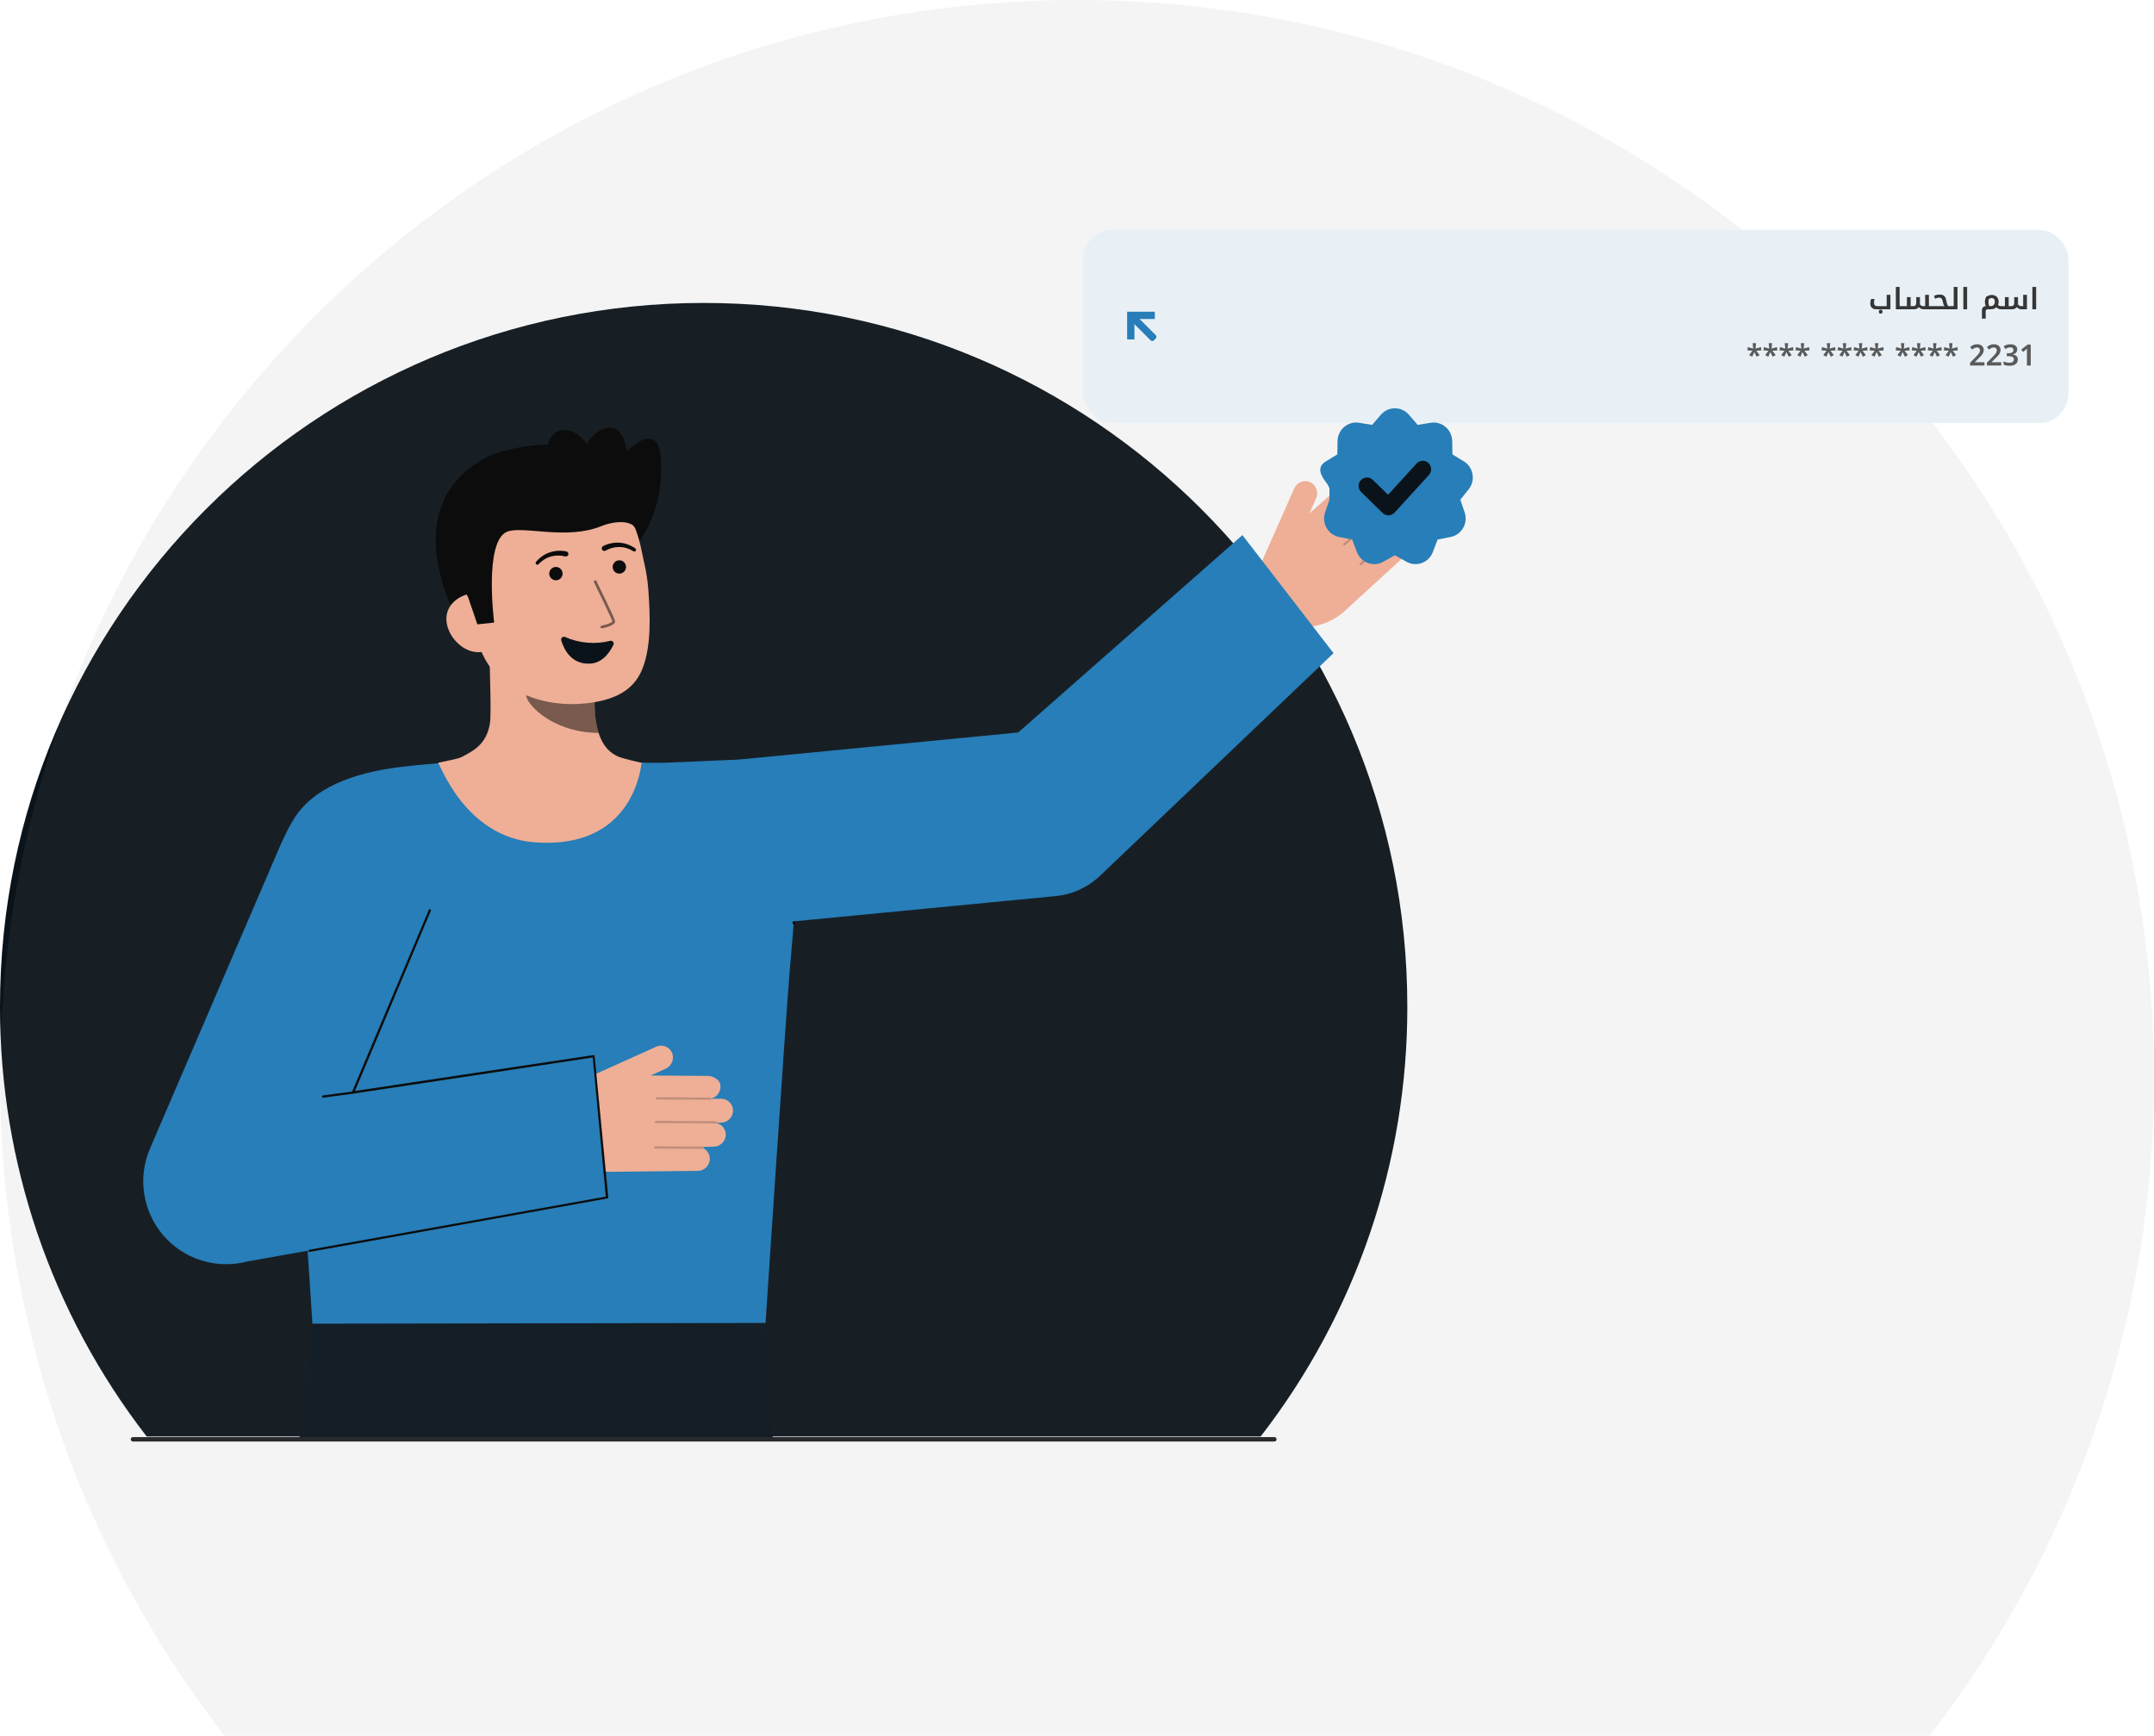 <svg width="881" height="710" viewBox="0 0 881 710" fill="none" xmlns="http://www.w3.org/2000/svg">
<path d="M575.607 411.689C575.707 475.347 554.602 537.226 515.622 587.557H59.985C21.006 537.226 -0.099 475.347 0 411.689C0 252.748 128.859 123.911 287.811 123.911C446.762 123.911 575.607 252.748 575.607 411.689Z" fill="#0A131A"/>
<path opacity="0.1" d="M880.999 440.686C881.153 538.169 848.849 632.926 789.189 710H91.811C32.151 632.926 -0.152 538.169 0.001 440.686C0.001 197.294 197.226 0 440.51 0C683.795 0 880.999 197.294 880.999 440.686Z" fill="#8F8F8F"/>
<path d="M127.782 541.434L122.44 588.727H316.097L313.11 541.137L127.782 541.434Z" fill="#141E27"/>
<path d="M219.556 339.218C188.719 337.766 187.421 311.593 187.421 311.593C187.421 311.593 172.142 312.581 161.984 313.955C145.355 316.204 127.727 321.914 119.727 335.739C113.976 345.68 112.591 347.479 117.823 403.573C121.611 444.189 127.782 541.436 127.782 541.436L313.11 541.138C313.11 541.138 321.357 416.427 322.913 398.143C325.883 363.241 330.57 314.047 320.62 311.591C309.029 308.731 271.191 313.434 258.953 311.591C258.746 311.564 261.55 341.198 219.556 339.218Z" fill="#277EB8"/>
<path d="M553.277 214.949L556.864 206.637C557.41 205.469 557.492 204.137 557.094 202.91C556.696 201.684 555.847 200.654 554.718 200.03C554.125 199.728 553.476 199.55 552.812 199.507C552.147 199.464 551.481 199.557 550.853 199.779C550.226 200.002 549.65 200.351 549.162 200.804C548.674 201.256 548.283 201.804 548.013 202.412" fill="#E98862"/>
<path d="M296.849 464.359C296.751 465.644 296.168 466.844 295.218 467.715C294.268 468.586 293.022 469.063 291.733 469.049L287.611 469.099C287.669 469.14 287.718 469.194 287.751 469.257C287.784 469.32 287.802 469.39 287.802 469.461C287.803 469.548 287.777 469.632 287.726 469.702C288.651 470.193 289.394 470.966 289.847 471.909C290.301 472.852 290.44 473.916 290.245 474.944C290.003 476.076 289.379 477.091 288.478 477.817C287.576 478.543 286.451 478.937 285.293 478.931L250.153 479.311C245.236 479.367 240.414 477.953 236.307 475.249C232.199 472.546 228.993 468.677 227.1 464.139L220.994 449.527L239.695 445.547L240.142 440.886L268.378 428.15C268.985 427.876 269.641 427.728 270.307 427.716C270.972 427.704 271.633 427.828 272.25 428.08C272.866 428.332 273.424 428.707 273.891 429.181C274.358 429.656 274.723 430.221 274.964 430.841C275.389 432.059 275.335 433.393 274.815 434.573C274.294 435.753 273.345 436.691 272.16 437.199L266.121 439.92L289.108 440.074C291.667 440.045 294.821 441.643 294.662 444.506C294.675 445.614 294.312 446.693 293.632 447.568C292.952 448.443 291.995 449.061 290.918 449.321C290.918 449.349 290.924 449.369 290.926 449.398L290.911 449.45L294.853 449.408C295.58 449.4 296.299 449.553 296.959 449.856C297.619 450.16 298.204 450.607 298.67 451.164C299.136 451.721 299.473 452.375 299.656 453.078C299.838 453.781 299.862 454.517 299.726 455.23C299.488 456.362 298.866 457.376 297.966 458.101C297.066 458.826 295.942 459.218 294.786 459.21L293.1 459.234C293.077 459.279 293.049 459.322 293.018 459.362C294.142 459.613 295.141 460.251 295.842 461.164C296.542 462.078 296.899 463.209 296.849 464.359Z" fill="#EEAF96"/>
<g opacity="0.2">
<path d="M268.159 449.292C268.161 449.41 268.21 449.523 268.294 449.606C268.379 449.689 268.493 449.736 268.611 449.736L290.471 449.85C290.591 449.85 290.706 449.802 290.791 449.717C290.875 449.632 290.923 449.517 290.923 449.397C290.923 449.277 290.875 449.162 290.791 449.078C290.706 448.993 290.591 448.945 290.471 448.945L268.611 448.831C268.491 448.831 268.376 448.879 268.291 448.964C268.207 449.048 268.159 449.163 268.159 449.283V449.292Z" fill="#0C0C0C"/>
</g>
<g opacity="0.2">
<path d="M267.842 458.93C267.845 459.049 267.893 459.162 267.978 459.245C268.062 459.328 268.176 459.375 268.295 459.374L292.69 459.502C292.809 459.502 292.925 459.454 293.009 459.37C293.094 459.285 293.142 459.17 293.142 459.05C293.138 458.931 293.089 458.818 293.005 458.734C292.921 458.65 292.808 458.601 292.69 458.598L268.295 458.471C268.175 458.471 268.06 458.519 267.975 458.603C267.89 458.688 267.842 458.803 267.842 458.923V458.93Z" fill="#0C0C0C"/>
</g>
<g opacity="0.2">
<path d="M267.44 469.368C267.442 469.486 267.491 469.599 267.575 469.682C267.66 469.765 267.774 469.812 267.892 469.812L287.351 469.913C287.471 469.913 287.586 469.866 287.671 469.781C287.756 469.696 287.803 469.581 287.803 469.461C287.803 469.341 287.756 469.226 287.671 469.141C287.586 469.056 287.471 469.009 287.351 469.009L267.892 468.907C267.772 468.907 267.657 468.955 267.572 469.04C267.488 469.125 267.44 469.24 267.44 469.36V469.368Z" fill="#0C0C0C"/>
</g>
<path d="M248.337 489.769L101.204 515.977C95.023 517.617 88.503 517.477 82.398 515.572C76.293 513.667 70.851 510.075 66.699 505.21C62.548 500.345 59.857 494.406 58.936 488.077C58.015 481.749 58.903 475.289 61.496 469.443L115.078 344.809C122.676 327.685 141.455 319.962 158.577 327.559C166.8 331.206 173.237 337.971 176.472 346.364C179.707 354.758 179.475 364.092 175.828 372.315L144.361 446.9L242.762 433.826L248.337 489.769Z" fill="#277EB8"/>
<path d="M126.56 512.084C126.603 512.085 126.645 512.079 126.685 512.066L248.462 490.204C248.575 490.171 248.671 490.095 248.73 489.993C248.788 489.891 248.804 489.77 248.774 489.656L243.2 431.902C243.17 431.788 243.097 431.689 242.995 431.628C242.894 431.567 242.772 431.548 242.657 431.576L145.175 446.248L176.228 372.51C176.273 372.403 176.276 372.283 176.234 372.175C176.193 372.066 176.112 371.978 176.008 371.927C175.903 371.877 175.783 371.869 175.673 371.904C175.562 371.94 175.47 372.017 175.414 372.119L143.954 446.704C143.918 446.781 143.905 446.866 143.915 446.95C143.925 447.034 143.958 447.114 144.011 447.18C144.065 447.246 144.135 447.296 144.215 447.323C144.296 447.351 144.382 447.356 144.464 447.337L242.435 432.552L247.787 489.453L126.435 511.2C126.33 511.23 126.239 511.297 126.179 511.388C126.119 511.48 126.095 511.59 126.11 511.698C126.126 511.807 126.18 511.906 126.263 511.977C126.345 512.049 126.451 512.088 126.56 512.087V512.084Z" fill="#0C0C0C"/>
<path d="M132.184 448.98C132.216 448.98 132.248 448.976 132.28 448.969L144.459 447.341C144.518 447.329 144.573 447.305 144.622 447.271C144.672 447.237 144.714 447.194 144.746 447.144C144.779 447.094 144.801 447.038 144.812 446.979C144.823 446.92 144.822 446.86 144.809 446.802C144.796 446.743 144.772 446.688 144.738 446.639C144.704 446.59 144.66 446.548 144.61 446.516C144.559 446.484 144.503 446.462 144.444 446.452C144.385 446.442 144.325 446.444 144.266 446.457L132.087 448.085C131.978 448.109 131.883 448.173 131.818 448.263C131.753 448.353 131.724 448.465 131.736 448.575C131.748 448.686 131.8 448.788 131.883 448.862C131.965 448.937 132.073 448.978 132.184 448.979V448.98Z" fill="#0C0C0C"/>
<path d="M324.636 378.117C324.75 378.117 324.86 378.075 324.944 377.997C325.028 377.92 325.08 377.814 325.088 377.7L327.104 351.616C327.113 351.497 327.074 351.378 326.996 351.286C326.918 351.195 326.806 351.139 326.686 351.129C326.566 351.12 326.448 351.159 326.356 351.237C326.265 351.315 326.208 351.427 326.199 351.547L324.184 377.63C324.175 377.75 324.214 377.868 324.292 377.959C324.37 378.05 324.481 378.106 324.6 378.115C324.612 378.117 324.624 378.117 324.636 378.117Z" fill="#0C0C0C"/>
<path d="M54.38 589.631H521.228C521.468 589.631 521.698 589.536 521.867 589.366C522.037 589.197 522.132 588.966 522.132 588.727C522.132 588.487 522.037 588.257 521.867 588.087C521.698 587.917 521.468 587.822 521.228 587.822H54.38C54.14 587.822 53.91 587.917 53.74 588.087C53.571 588.257 53.475 588.487 53.475 588.727C53.475 588.966 53.571 589.197 53.74 589.366C53.91 589.536 54.14 589.631 54.38 589.631Z" fill="#292A2E"/>
<rect x="443" y="94" width="403" height="79" rx="12" fill="#E8F0F6"/>
<path d="M461.003 138.832C461 134.734 461.015 131.147 461 127.5C465.095 127.503 468.691 127.515 472.332 127.503C472.337 128.589 472.338 129.421 472.342 130.477C470.197 130.483 467.948 130.477 466.085 130.478L472.754 137.147C473.083 137.476 473.082 138.076 472.751 138.407L471.908 139.25C471.576 139.582 470.976 139.583 470.647 139.255L463.978 132.586C463.981 134.669 463.975 136.753 463.984 138.836C462.98 138.83 461.887 138.836 461.003 138.832Z" fill="#277EB8"/>
<g filter="url(#filter0_f_621_1433)">
<path d="M769.209 128.296C768.977 128.296 768.793 128.224 768.657 128.08C768.521 127.936 768.453 127.736 768.453 127.48C768.453 127.232 768.521 127.032 768.657 126.88C768.785 126.736 768.969 126.664 769.209 126.664C769.449 126.664 769.633 126.736 769.761 126.88C769.897 127.032 769.965 127.232 769.965 127.48C769.965 127.728 769.897 127.924 769.761 128.068C769.625 128.22 769.441 128.296 769.209 128.296ZM767.288 126.5C766.568 126.5 765.996 126.288 765.572 125.864C765.156 125.44 764.948 124.856 764.948 124.112C764.948 123.92 764.96 123.716 764.984 123.5C765.016 123.276 765.06 123.06 765.116 122.852C765.172 122.636 765.236 122.448 765.308 122.288H766.676C766.62 122.56 766.576 122.832 766.544 123.104C766.512 123.376 766.496 123.644 766.496 123.908C766.496 124.3 766.6 124.62 766.808 124.868C767.016 125.108 767.288 125.228 767.624 125.228H771.668V120.596H773.192V126.5H767.288ZM778.495 125.228C778.527 125.228 778.543 125.244 778.543 125.276V126.44C778.543 126.48 778.523 126.5 778.483 126.5H775.411V117.38H776.959V125.228H778.495ZM786.698 126.5C786.346 126.5 786.014 126.432 785.702 126.296C785.398 126.152 785.094 125.928 784.79 125.624C784.582 125.904 784.318 126.12 783.998 126.272C783.686 126.424 783.31 126.5 782.87 126.5H778.358C778.318 126.5 778.298 126.48 778.298 126.44V125.276C778.298 125.244 778.318 125.228 778.358 125.228H779.93V121.532H781.466V125.228H782.57C782.97 125.228 783.266 125.112 783.458 124.88C783.65 124.648 783.746 124.3 783.746 123.836V121.532H785.282V123.956C785.282 124.036 785.278 124.12 785.27 124.208C785.27 124.288 785.266 124.368 785.258 124.448C785.458 124.736 785.658 124.94 785.858 125.06C786.066 125.172 786.338 125.228 786.674 125.228H787.406V120.596H788.942V125.228H790.514C790.554 125.228 790.574 125.244 790.574 125.276V126.44C790.574 126.48 790.554 126.5 790.514 126.5H786.698ZM790.393 126.5C790.353 126.5 790.333 126.48 790.333 126.44V125.276C790.333 125.244 790.353 125.228 790.393 125.228H795.337C795.233 125.124 795.133 124.988 795.037 124.82C794.949 124.652 794.869 124.444 794.797 124.196C794.733 123.948 794.669 123.668 794.605 123.356C794.549 123.052 794.477 122.8 794.389 122.6C794.309 122.4 794.213 122.236 794.101 122.108C793.997 121.98 793.865 121.888 793.705 121.832C793.545 121.776 793.357 121.748 793.141 121.748C792.861 121.748 792.589 121.788 792.325 121.868C792.061 121.94 791.785 122.056 791.497 122.216L790.993 121.064C791.345 120.856 791.717 120.708 792.109 120.62C792.501 120.524 792.913 120.476 793.345 120.476C793.593 120.476 793.817 120.492 794.017 120.524C794.225 120.556 794.413 120.608 794.581 120.68C794.845 120.784 795.073 120.932 795.265 121.124C795.457 121.308 795.617 121.544 795.745 121.832C795.873 122.112 795.969 122.456 796.033 122.864C796.105 123.264 796.181 123.62 796.261 123.932C796.349 124.244 796.445 124.508 796.549 124.724C796.653 124.94 796.765 125.108 796.885 125.228H797.677C797.717 125.228 797.737 125.244 797.737 125.276V126.44C797.737 126.48 797.717 126.5 797.677 126.5H790.393ZM797.553 126.5C797.513 126.5 797.493 126.48 797.493 126.44V125.276C797.493 125.244 797.513 125.228 797.553 125.228H799.077V117.38H800.625V126.5H797.553ZM803.02 117.38H804.568V126.5H803.02V117.38ZM813.088 126.5C812.752 126.5 812.512 126.572 812.368 126.716C812.224 126.86 812.152 127.092 812.152 127.412V130.34H810.628V126.956C810.628 126.612 810.688 126.312 810.808 126.056C810.928 125.792 811.1 125.592 811.324 125.456C811.556 125.312 811.832 125.24 812.152 125.24H812.188C812.068 124.944 811.976 124.644 811.912 124.34C811.856 124.036 811.828 123.736 811.828 123.44C811.828 123.088 811.88 122.724 811.984 122.348C812.088 121.964 812.22 121.636 812.38 121.364C812.716 121.14 813.092 120.964 813.508 120.836C813.932 120.708 814.328 120.644 814.696 120.644C814.96 120.644 815.212 120.672 815.452 120.728C815.692 120.784 815.916 120.868 816.124 120.98C816.548 121.212 816.876 121.54 817.108 121.964C817.348 122.388 817.468 122.872 817.468 123.416C817.468 123.64 817.448 123.86 817.408 124.076C817.368 124.284 817.308 124.492 817.228 124.7C817.38 124.892 817.556 125.028 817.756 125.108C817.956 125.188 818.208 125.228 818.512 125.228H818.572C818.612 125.228 818.632 125.244 818.632 125.276V126.44C818.632 126.48 818.612 126.5 818.572 126.5H818.512C818.088 126.5 817.72 126.44 817.408 126.32C817.104 126.2 816.812 125.996 816.532 125.708C816.244 125.972 815.912 126.172 815.536 126.308C815.16 126.436 814.772 126.5 814.372 126.5H813.088ZM813.292 123.536C813.292 123.792 813.316 124.06 813.364 124.34C813.42 124.62 813.508 124.916 813.628 125.228H814.216C814.552 125.228 814.844 125.152 815.092 125C815.348 124.848 815.548 124.636 815.692 124.364C815.836 124.084 815.908 123.764 815.908 123.404C815.908 122.948 815.792 122.584 815.56 122.312C815.328 122.04 815.032 121.904 814.672 121.904C814.472 121.904 814.268 121.94 814.06 122.012C813.86 122.076 813.66 122.172 813.46 122.3C813.396 122.492 813.352 122.692 813.328 122.9C813.304 123.1 813.292 123.312 813.292 123.536ZM826.788 126.5C826.436 126.5 826.104 126.432 825.792 126.296C825.488 126.152 825.184 125.928 824.88 125.624C824.672 125.904 824.408 126.12 824.088 126.272C823.776 126.424 823.4 126.5 822.96 126.5H818.448C818.408 126.5 818.388 126.48 818.388 126.44V125.276C818.388 125.244 818.408 125.228 818.448 125.228H820.02V121.532H821.556V125.228H822.66C823.06 125.228 823.356 125.112 823.548 124.88C823.74 124.648 823.836 124.3 823.836 123.836V121.532H825.372V123.956C825.372 124.036 825.368 124.12 825.36 124.208C825.36 124.288 825.356 124.368 825.348 124.448C825.548 124.736 825.748 124.94 825.948 125.06C826.156 125.172 826.428 125.228 826.764 125.228H827.496V120.596H829.032V126.5H826.788ZM831.251 117.38H832.799V126.5H831.251V117.38Z" fill="#363636"/>
</g>
<path d="M718.245 140.38L718.005 142.588L720.237 141.964L720.417 143.32L718.353 143.476L719.697 145.264L718.473 145.924L717.525 144.004L716.673 145.912L715.401 145.264L716.733 143.476L714.681 143.308L714.897 141.964L717.081 142.588L716.829 140.38H718.245ZM724.808 140.38L724.568 142.588L726.8 141.964L726.98 143.32L724.916 143.476L726.26 145.264L725.036 145.924L724.088 144.004L723.236 145.912L721.964 145.264L723.296 143.476L721.244 143.308L721.46 141.964L723.644 142.588L723.392 140.38H724.808ZM731.37 140.38L731.13 142.588L733.362 141.964L733.542 143.32L731.478 143.476L732.822 145.264L731.598 145.924L730.65 144.004L729.798 145.912L728.526 145.264L729.858 143.476L727.806 143.308L728.022 141.964L730.206 142.588L729.954 140.38H731.37ZM737.933 140.38L737.693 142.588L739.925 141.964L740.105 143.32L738.041 143.476L739.385 145.264L738.161 145.924L737.213 144.004L736.361 145.912L735.089 145.264L736.421 143.476L734.369 143.308L734.585 141.964L736.769 142.588L736.517 140.38H737.933ZM748.574 140.38L748.334 142.588L750.566 141.964L750.746 143.32L748.682 143.476L750.026 145.264L748.802 145.924L747.854 144.004L747.002 145.912L745.73 145.264L747.062 143.476L745.01 143.308L745.226 141.964L747.41 142.588L747.158 140.38H748.574ZM755.136 140.38L754.896 142.588L757.128 141.964L757.308 143.32L755.244 143.476L756.588 145.264L755.364 145.924L754.416 144.004L753.564 145.912L752.292 145.264L753.624 143.476L751.572 143.308L751.788 141.964L753.972 142.588L753.72 140.38H755.136ZM761.699 140.38L761.459 142.588L763.691 141.964L763.871 143.32L761.807 143.476L763.151 145.264L761.927 145.924L760.979 144.004L760.127 145.912L758.855 145.264L760.187 143.476L758.135 143.308L758.351 141.964L760.535 142.588L760.283 140.38H761.699ZM768.261 140.38L768.021 142.588L770.253 141.964L770.433 143.32L768.369 143.476L769.713 145.264L768.489 145.924L767.541 144.004L766.689 145.912L765.417 145.264L766.749 143.476L764.697 143.308L764.913 141.964L767.097 142.588L766.845 140.38H768.261ZM778.902 140.38L778.662 142.588L780.894 141.964L781.074 143.32L779.01 143.476L780.354 145.264L779.13 145.924L778.182 144.004L777.33 145.912L776.058 145.264L777.39 143.476L775.338 143.308L775.554 141.964L777.738 142.588L777.486 140.38H778.902ZM785.464 140.38L785.224 142.588L787.456 141.964L787.636 143.32L785.572 143.476L786.916 145.264L785.692 145.924L784.744 144.004L783.892 145.912L782.62 145.264L783.952 143.476L781.9 143.308L782.116 141.964L784.3 142.588L784.048 140.38H785.464ZM792.027 140.38L791.787 142.588L794.019 141.964L794.199 143.32L792.135 143.476L793.479 145.264L792.255 145.924L791.307 144.004L790.455 145.912L789.183 145.264L790.515 143.476L788.463 143.308L788.679 141.964L790.863 142.588L790.611 140.38H792.027ZM798.589 140.38L798.349 142.588L800.581 141.964L800.761 143.32L798.697 143.476L800.041 145.264L798.817 145.924L797.869 144.004L797.017 145.912L795.745 145.264L797.077 143.476L795.025 143.308L795.241 141.964L797.425 142.588L797.173 140.38H798.589ZM811.654 149.5H805.774V148.372L807.946 146.164C808.386 145.724 808.742 145.348 809.014 145.036C809.286 144.724 809.486 144.432 809.614 144.16C809.75 143.888 809.818 143.596 809.818 143.284C809.818 142.892 809.706 142.6 809.482 142.408C809.266 142.216 808.978 142.12 808.618 142.12C808.258 142.12 807.922 142.196 807.61 142.348C807.298 142.492 806.97 142.7 806.626 142.972L805.786 141.964C806.026 141.756 806.282 141.568 806.554 141.4C806.826 141.224 807.134 141.084 807.478 140.98C807.83 140.868 808.238 140.812 808.702 140.812C809.254 140.812 809.726 140.912 810.118 141.112C810.518 141.304 810.826 141.576 811.042 141.928C811.266 142.272 811.378 142.668 811.378 143.116C811.378 143.58 811.282 144.008 811.09 144.4C810.906 144.784 810.638 145.168 810.286 145.552C809.942 145.936 809.53 146.356 809.05 146.812L807.718 148.096V148.168H811.654V149.5ZM818.521 149.5H812.641V148.372L814.813 146.164C815.253 145.724 815.609 145.348 815.881 145.036C816.153 144.724 816.353 144.432 816.481 144.16C816.617 143.888 816.685 143.596 816.685 143.284C816.685 142.892 816.573 142.6 816.349 142.408C816.133 142.216 815.845 142.12 815.485 142.12C815.125 142.12 814.789 142.196 814.477 142.348C814.165 142.492 813.837 142.7 813.493 142.972L812.653 141.964C812.893 141.756 813.149 141.568 813.421 141.4C813.693 141.224 814.001 141.084 814.345 140.98C814.697 140.868 815.105 140.812 815.569 140.812C816.121 140.812 816.593 140.912 816.985 141.112C817.385 141.304 817.693 141.576 817.909 141.928C818.133 142.272 818.245 142.668 818.245 143.116C818.245 143.58 818.149 144.008 817.957 144.4C817.773 144.784 817.505 145.168 817.153 145.552C816.809 145.936 816.397 146.356 815.917 146.812L814.585 148.096V148.168H818.521V149.5ZM825.052 142.876C825.052 143.268 824.972 143.608 824.812 143.896C824.66 144.176 824.444 144.408 824.164 144.592C823.892 144.776 823.58 144.908 823.228 144.988V145.024C823.916 145.104 824.432 145.316 824.776 145.66C825.128 146.004 825.304 146.46 825.304 147.028C825.304 147.524 825.184 147.968 824.944 148.36C824.704 148.752 824.332 149.06 823.828 149.284C823.332 149.508 822.692 149.62 821.908 149.62C821.444 149.62 821.012 149.58 820.612 149.5C820.212 149.428 819.832 149.312 819.472 149.152V147.796C819.84 147.98 820.228 148.12 820.636 148.216C821.044 148.312 821.428 148.36 821.788 148.36C822.476 148.36 822.96 148.236 823.24 147.988C823.528 147.74 823.672 147.392 823.672 146.944C823.672 146.664 823.6 146.432 823.456 146.248C823.32 146.064 823.092 145.928 822.772 145.84C822.452 145.752 822.028 145.708 821.5 145.708H820.792V144.472H821.512C822.024 144.472 822.424 144.416 822.712 144.304C823 144.192 823.204 144.04 823.324 143.848C823.444 143.648 823.504 143.42 823.504 143.164C823.504 142.828 823.396 142.564 823.18 142.372C822.964 142.18 822.628 142.084 822.172 142.084C821.892 142.084 821.636 142.116 821.404 142.18C821.172 142.244 820.96 142.328 820.768 142.432C820.576 142.528 820.4 142.632 820.24 142.744L819.496 141.664C819.824 141.424 820.212 141.224 820.66 141.064C821.116 140.896 821.648 140.812 822.256 140.812C823.144 140.812 823.832 141 824.32 141.376C824.808 141.744 825.052 142.244 825.052 142.876ZM830.587 149.5H829.027V144.196C829.027 144.028 829.027 143.852 829.027 143.668C829.035 143.484 829.043 143.296 829.051 143.104C829.059 142.912 829.067 142.736 829.075 142.576C829.011 142.648 828.915 142.74 828.787 142.852C828.667 142.964 828.543 143.076 828.415 143.188L827.455 143.956L826.687 142.996L829.303 140.932H830.587V149.5Z" fill="#5A5A5A"/>
<path d="M261.108 221.681C261.108 221.681 271.566 209.937 270.353 187.944C269.414 170.915 256.278 184.687 256.278 184.687C256.278 184.687 255.482 172.432 247.023 175.35C238.564 178.268 236.188 191.781 236.188 191.781" fill="#0C0C0C"/>
<path d="M202.334 185.709C202.334 185.709 160.094 198.939 187.355 254.313L191.225 253.807L199.082 252.781" fill="#0C0C0C"/>
<path d="M262.424 312.047C262.23 312.022 260.083 347.649 218.692 344.543C190.037 342.397 179.82 311.997 179.164 311.997C182.253 311.34 187.456 310.385 188.828 309.653C193.34 307.229 198.922 304.706 200.377 295.945C201.215 290.894 199.793 265.06 200.231 259.95L244.216 269.766C243.601 280.557 239.3 305.574 254.377 310.002C256.885 310.734 259.589 311.407 262.424 312.047Z" fill="#EEAF96"/>
<path opacity="0.52" d="M244.832 299.778C244.143 297.558 243.7 295.269 243.51 292.952C243.026 287.665 243.122 282.341 243.797 277.075C234.857 275.868 226.434 272.179 219.487 266.425C218.67 269.441 214.178 282.62 215.422 285.487C217.773 290.905 228.82 299.778 244.832 299.778Z" fill="#0C0C0C"/>
<path d="M239.558 287.713C222.236 289.579 199.726 282.886 194.825 259.846L190.406 239.056C185.511 216.02 193.639 194.766 215.335 190.154C237.029 185.543 257.216 200.774 262.114 223.814L264.071 233.018C264.688 236.19 265.088 239.4 265.268 242.626C265.807 251.149 266.594 264.114 262.66 273.775C258.948 282.895 250.625 286.521 239.558 287.713Z" fill="#EEAF96"/>
<path d="M253.317 234.634C251.809 234.634 250.586 233.411 250.586 231.902C250.586 230.394 251.809 229.171 253.317 229.171C254.826 229.171 256.049 230.394 256.049 231.902C256.049 233.411 254.826 234.634 253.317 234.634Z" fill="#0C0C0C"/>
<path d="M227.373 237.365C225.864 237.365 224.641 236.142 224.641 234.634C224.641 233.125 225.864 231.902 227.373 231.902C228.881 231.902 230.104 233.125 230.104 234.634C230.104 236.142 228.881 237.365 227.373 237.365Z" fill="#0C0C0C"/>
<path d="M197.666 266.579C191.072 267.981 184.228 262.064 182.827 255.471C181.425 248.878 185.997 244.107 192.59 242.705L196.927 246.4L203.334 265.374L197.666 266.579Z" fill="#EEAF96"/>
<path d="M202.12 254.648C202.12 254.648 197.837 221.518 207.346 217.524C213.676 214.864 231.554 221.036 245.818 215.253C252.058 212.722 258.536 213.102 259.773 216.041C260.264 217.204 260.829 198.966 248.033 187.759C237.846 178.837 210.785 181.138 199.432 186.992C167.997 203.202 191.51 244.417 191.51 244.417L195.243 255.386L202.12 254.648Z" fill="#0C0C0C"/>
<g opacity="0.52">
<path d="M246.211 257.018L246.254 257.012C248.38 256.565 251.896 255.577 251.564 253.99C251.286 252.673 244.695 239.207 243.944 237.676C243.879 237.544 243.765 237.444 243.626 237.396C243.487 237.349 243.335 237.358 243.203 237.423C243.072 237.487 242.971 237.602 242.924 237.74C242.876 237.879 242.886 238.031 242.95 238.163C245.874 244.125 250.292 253.322 250.481 254.217C250.35 254.639 248.228 255.467 246.028 255.928C245.89 255.959 245.769 256.042 245.69 256.159C245.61 256.277 245.579 256.42 245.603 256.56C245.626 256.7 245.703 256.825 245.816 256.91C245.929 256.996 246.07 257.034 246.211 257.018Z" fill="#0C0C0C"/>
</g>
<path d="M246.701 223.358C248.79 222.304 251.124 221.832 253.458 221.993C254.605 222.065 255.735 222.309 256.81 222.716C257.873 223.114 258.881 223.645 259.811 224.296C259.967 224.395 260.077 224.551 260.119 224.731C260.16 224.91 260.129 225.099 260.032 225.256C259.936 225.413 259.781 225.526 259.602 225.57C259.423 225.614 259.234 225.586 259.075 225.492L259.026 225.464C258.173 224.935 257.257 224.515 256.3 224.215C255.356 223.913 254.372 223.756 253.381 223.75C251.422 223.721 249.491 224.211 247.782 225.168L247.718 225.206C247.599 225.278 247.466 225.325 247.328 225.344C247.19 225.364 247.05 225.357 246.915 225.322C246.78 225.287 246.654 225.226 246.542 225.142C246.431 225.059 246.338 224.954 246.267 224.834C246.197 224.714 246.151 224.581 246.132 224.443C246.113 224.305 246.122 224.165 246.157 224.03C246.193 223.895 246.255 223.769 246.339 223.658C246.424 223.548 246.529 223.455 246.65 223.385L246.701 223.358Z" fill="#0C0C0C"/>
<path d="M231.082 227.579C229.184 227.093 227.192 227.116 225.306 227.646C224.351 227.908 223.44 228.312 222.606 228.845C221.758 229.382 220.98 230.023 220.292 230.753L220.254 230.791C220.124 230.917 219.95 230.988 219.769 230.989C219.588 230.99 219.413 230.922 219.281 230.797C219.15 230.672 219.071 230.502 219.062 230.321C219.053 230.14 219.115 229.963 219.234 229.826C219.965 228.958 220.803 228.186 221.728 227.528C222.662 226.859 223.692 226.333 224.781 225.969C226.995 225.212 229.372 225.067 231.662 225.547C231.797 225.576 231.925 225.632 232.039 225.711C232.153 225.79 232.25 225.891 232.325 226.008C232.477 226.243 232.528 226.529 232.468 226.803C232.409 227.077 232.243 227.315 232.007 227.467C231.772 227.618 231.485 227.669 231.212 227.61L231.158 227.596L231.082 227.579Z" fill="#0C0C0C"/>
<path d="M249.554 262.13C243.401 263.667 236.911 263.11 231.11 260.547C230.909 260.459 230.687 260.43 230.471 260.464C230.254 260.498 230.051 260.593 229.886 260.737C229.722 260.882 229.601 261.07 229.539 261.281C229.478 261.491 229.477 261.715 229.537 261.925C230.617 265.53 233.656 271.967 241.528 271.434C246.612 271.091 249.532 266.613 250.896 263.741C250.99 263.541 251.025 263.319 250.998 263.101C250.97 262.882 250.88 262.676 250.739 262.507C250.598 262.337 250.412 262.212 250.202 262.145C249.991 262.078 249.767 262.073 249.554 262.13Z" fill="#0A131A"/>
<path d="M225.139 192.479C222.199 185.579 223.617 178.365 228.305 176.368C232.994 174.371 239.178 178.346 242.118 185.247C245.058 192.147 243.641 199.361 238.952 201.358C234.263 203.355 228.079 199.38 225.139 192.479Z" fill="#0C0C0C"/>
<path d="M529.394 199.699C529.664 199.09 530.055 198.543 530.543 198.09C531.032 197.637 531.607 197.289 532.234 197.066C532.862 196.843 533.528 196.75 534.193 196.794C534.857 196.837 535.506 197.015 536.099 197.317C537.228 197.941 538.077 198.971 538.475 200.197C538.874 201.424 538.791 202.756 538.245 203.924L535.563 209.975L552.793 194.762C554.679 193.037 558.097 192.126 559.893 194.369C560.639 195.187 561.086 196.234 561.161 197.339C561.236 198.444 560.934 199.541 560.304 200.452C560.327 200.467 560.348 200.484 560.367 200.503C560.377 200.519 560.386 200.535 560.395 200.552L563.304 197.892C563.839 197.403 564.477 197.038 565.17 196.825C565.864 196.612 566.596 196.555 567.314 196.659C568.032 196.763 568.718 197.025 569.323 197.426C569.928 197.826 570.436 198.356 570.811 198.977C571.389 199.981 571.602 201.153 571.414 202.295C571.227 203.438 570.65 204.48 569.782 205.246L568.544 206.378C568.561 206.43 568.568 206.485 568.565 206.54C569.568 205.974 570.739 205.78 571.871 205.991C573.004 206.203 574.025 206.806 574.757 207.696C575.54 208.721 575.904 210.005 575.777 211.288C575.649 212.571 575.039 213.758 574.07 214.609L571.028 217.391C571.1 217.382 571.172 217.39 571.24 217.415C571.307 217.439 571.368 217.479 571.417 217.532C571.472 217.598 571.507 217.678 571.518 217.763C572.533 217.512 573.603 217.593 574.569 217.993C575.536 218.393 576.349 219.092 576.889 219.988C577.467 220.991 577.68 222.163 577.492 223.306C577.305 224.448 576.728 225.491 575.86 226.257L549.925 249.98C546.296 253.298 541.759 255.457 536.895 256.181C532.031 256.904 527.062 256.158 522.625 254.039L508.339 247.216L529.394 199.699Z" fill="#EEAF96"/>
<g opacity="0.2">
<path d="M543.329 215.599C543.41 215.687 543.521 215.739 543.639 215.744C543.758 215.75 543.874 215.709 543.962 215.63L560.329 201.142C560.373 201.102 560.409 201.055 560.435 201.001C560.462 200.948 560.477 200.89 560.48 200.83C560.484 200.771 560.476 200.712 560.457 200.656C560.437 200.599 560.407 200.548 560.368 200.503C560.328 200.459 560.28 200.422 560.227 200.396C560.174 200.37 560.116 200.355 560.056 200.351C559.997 200.348 559.938 200.356 559.881 200.375C559.825 200.395 559.773 200.425 559.729 200.464L543.357 214.954C543.313 214.993 543.277 215.041 543.251 215.094C543.225 215.148 543.209 215.206 543.206 215.265C543.202 215.324 543.211 215.384 543.23 215.44C543.25 215.496 543.28 215.548 543.319 215.592L543.329 215.599Z" fill="#0C0C0C"/>
</g>
<g opacity="0.2">
<path d="M549.522 222.993C549.602 223.081 549.713 223.133 549.832 223.139C549.95 223.145 550.066 223.104 550.155 223.025L568.42 206.854C568.464 206.815 568.5 206.767 568.526 206.714C568.552 206.66 568.568 206.602 568.571 206.543C568.575 206.484 568.567 206.424 568.547 206.368C568.528 206.312 568.498 206.26 568.458 206.216C568.377 206.129 568.265 206.077 568.147 206.07C568.028 206.063 567.911 206.102 567.82 206.178L549.554 222.348C549.51 222.387 549.473 222.435 549.447 222.488C549.421 222.542 549.406 222.6 549.403 222.659C549.399 222.718 549.407 222.778 549.427 222.834C549.446 222.89 549.477 222.942 549.516 222.986L549.522 222.993Z" fill="#0C0C0C"/>
</g>
<g opacity="0.2">
<path d="M556.181 231.04C556.261 231.128 556.372 231.18 556.491 231.186C556.609 231.192 556.725 231.151 556.814 231.072L571.385 218.173C571.474 218.094 571.529 217.982 571.536 217.862C571.543 217.742 571.503 217.624 571.423 217.534C571.343 217.445 571.231 217.39 571.111 217.383C570.992 217.376 570.874 217.416 570.784 217.496L556.214 230.395C556.17 230.434 556.133 230.482 556.107 230.535C556.081 230.588 556.066 230.646 556.062 230.706C556.059 230.765 556.067 230.824 556.086 230.881C556.106 230.937 556.136 230.989 556.175 231.033L556.181 231.04Z" fill="#0C0C0C"/>
</g>
<ellipse cx="569.5" cy="199" rx="24.5" ry="15" fill="#0A131A"/>
<path fill-rule="evenodd" clip-rule="evenodd" d="M576.256 169.65L579.809 173.786L585.157 172.927C589.726 172.194 593.878 175.72 593.96 180.397L594.053 185.875L598.694 188.697C602.661 191.104 603.602 196.507 600.691 200.145L597.281 204.4L599.047 209.582C600.552 214.003 597.841 218.755 593.3 219.647L587.985 220.69L586.045 225.808C584.389 230.174 579.296 232.051 575.251 229.781L570.513 227.125L565.776 229.781C561.731 232.051 556.637 230.174 554.982 225.808L553.042 220.69L547.727 219.647C543.186 218.756 540.475 214.003 541.98 209.582L543.746 204.4L543.754 201.236L543.746 199.662L542.967 198.088C540.056 194.45 538.366 191.105 542.333 188.697L546.974 185.875L547.067 180.397C547.149 175.72 551.301 172.194 555.867 172.927L561.218 173.786L564.771 169.65C567.803 166.117 573.224 166.117 576.256 169.65ZM584.443 194.276C585.727 192.869 585.642 190.678 584.25 189.379C582.863 188.083 580.694 188.17 579.413 189.577L567.734 202.375L561.474 196.272C560.111 194.948 557.943 194.987 556.63 196.366C555.321 197.745 555.36 199.939 556.723 201.267L565.505 209.82C566.168 210.466 567.06 210.812 567.981 210.787C568.901 210.758 569.771 210.357 570.395 209.675L584.443 194.276Z" fill="#277EB8"/>
<path d="M508.153 218.879L416.456 299.612L289.524 311.919C281.384 312.652 273.822 316.738 268.419 323.323C263.016 329.907 260.189 338.481 260.528 347.253C260.868 356.025 264.349 364.316 270.243 370.395C276.137 376.474 283.988 379.869 292.157 379.873C293.052 379.873 293.953 379.832 294.859 379.749L431.755 366.536C438.24 365.946 444.397 363.224 449.391 358.739L545.424 267.171L508.153 218.879Z" fill="#277EB8"/>
<defs>
<filter id="filter0_f_621_1433" x="761.948" y="114.38" width="73.851" height="18.96" filterUnits="userSpaceOnUse" color-interpolation-filters="sRGB">
<feFlood flood-opacity="0" result="BackgroundImageFix"/>
<feBlend mode="normal" in="SourceGraphic" in2="BackgroundImageFix" result="shape"/>
<feGaussianBlur stdDeviation="1.5" result="effect1_foregroundBlur_621_1433"/>
</filter>
</defs>
</svg>
